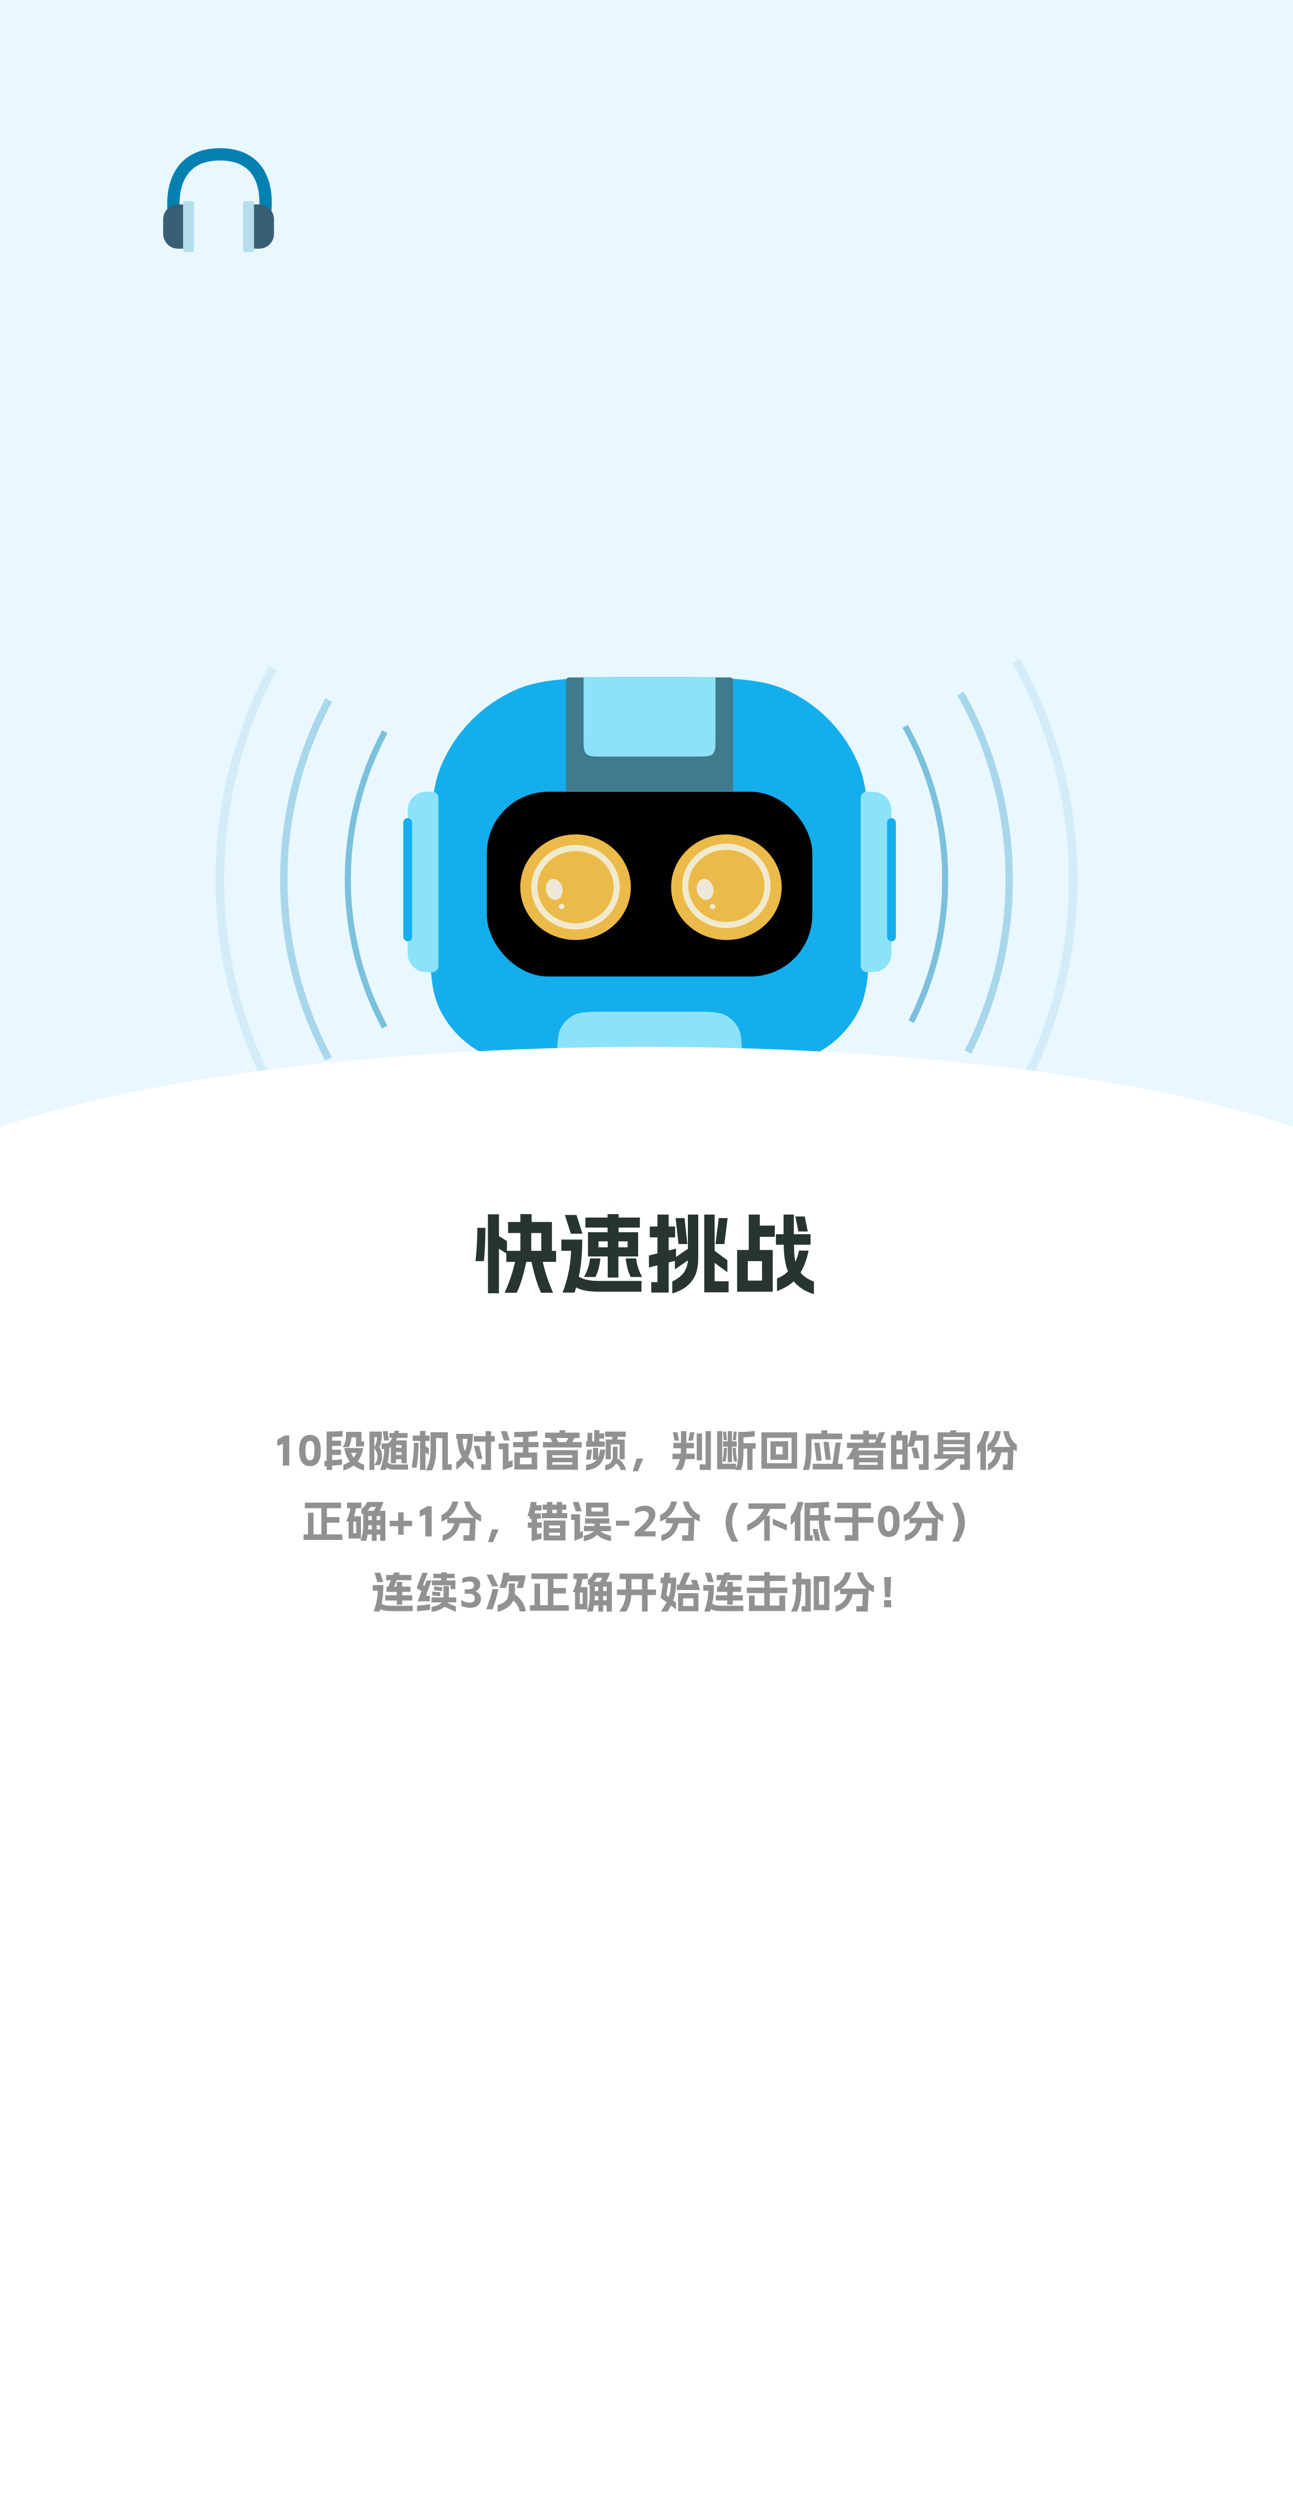 <svg width="420" height="812" viewBox="0 0 420 812" fill="none" xmlns="http://www.w3.org/2000/svg">
<rect x="0" y="0" width="420" height="812" fill="#333333" stroke="none"/>
<g clip-path="url(#clip0_465_1502)">
<rect width="420" height="812" fill="white"/>
<path d="M91.886 468.874L90.08 469.63V467.586L92.488 466.214H93.958V476H91.886V468.874ZM100.689 476.182C98.347 476.182 97.175 474.488 97.175 471.1C97.175 467.712 98.347 466.018 100.689 466.018C103.032 466.018 104.203 467.712 104.203 471.1C104.203 474.488 103.032 476.182 100.689 476.182ZM99.233 471.1C99.233 472.192 99.345 472.995 99.569 473.508C99.803 474.021 100.176 474.278 100.689 474.278C101.203 474.278 101.571 474.021 101.795 473.508C102.029 472.995 102.145 472.192 102.145 471.1C102.145 470.017 102.029 469.219 101.795 468.706C101.571 468.193 101.203 467.936 100.689 467.936C100.176 467.936 99.803 468.193 99.569 468.706C99.345 469.219 99.233 470.017 99.233 471.1ZM118.257 477.568C116.96 477.223 115.845 476.681 114.911 475.944C113.969 476.681 112.849 477.223 111.551 477.568V475.706C112.326 475.445 113.017 475.099 113.623 474.67C112.681 473.466 112.093 472.001 111.859 470.274H117.949C117.716 472.001 117.128 473.466 116.185 474.67C116.792 475.099 117.483 475.445 118.257 475.706V477.568ZM105.391 474.502L106.091 474.432V464.94C107.902 464.94 109.629 464.879 111.271 464.758V466.536C110.338 466.601 109.209 466.653 107.883 466.69V467.894H110.753V469.602H107.883V470.82H110.753V472.528H107.883V474.25L111.117 473.928V475.706L107.883 476.028V477.4H106.091V476.21L105.391 476.28V474.502ZM111.313 469.994C111.715 469.387 111.995 468.79 112.153 468.202C112.312 467.605 112.391 466.928 112.391 466.172V465.038H117.417V468.104H118.257V469.784H115.639V466.83H114.155C114.099 467.931 113.833 468.986 113.357 469.994H111.313ZM114.029 471.828C114.253 472.397 114.543 472.925 114.897 473.41C115.261 472.943 115.555 472.416 115.779 471.828H114.029ZM126.965 469.868L126.475 470.246C126.438 471.907 126.251 473.485 125.915 474.978C126.195 475.211 126.503 475.379 126.839 475.482C127.185 475.585 127.595 475.636 128.071 475.636H132.537V477.288H128.071C127.483 477.288 126.989 477.232 126.587 477.12C126.186 477.017 125.827 476.84 125.509 476.588C125.481 476.691 125.402 476.961 125.271 477.4H123.479C123.918 476.177 124.24 475.043 124.445 473.998C124.651 472.953 124.777 471.823 124.823 470.61H123.927V468.79H125.999C126.606 468.314 127.087 467.717 127.441 466.998H126.503V465.43H127.987C128.025 465.253 128.071 465.001 128.127 464.674H129.625C129.597 464.926 129.555 465.178 129.499 465.43H132.397V466.998H129.023C128.911 467.259 128.785 467.525 128.645 467.796H132.117V475.244H130.437V473.914H128.645V475.244H126.965V469.868ZM120.007 464.94H124.011V466.508C124.011 467.74 123.764 468.921 123.269 470.05C123.829 470.899 124.109 471.898 124.109 473.046C124.109 474.101 123.857 475.029 123.353 475.832H121.589V477.4H120.007V464.94ZM121.589 475.776C121.944 475.319 122.205 474.871 122.373 474.432C122.541 473.984 122.625 473.522 122.625 473.046C122.625 472.094 122.28 471.179 121.589 470.302V475.776ZM121.589 470.162C122.14 469.051 122.439 467.908 122.485 466.732H121.589V470.162ZM125.915 464.8L126.335 467.838H124.767L124.347 464.8H125.915ZM130.437 472.514V471.618H128.645V472.514H130.437ZM130.437 470.218V469.322H128.645V470.218H130.437ZM138.319 477.54C138.861 476.457 139.248 475.431 139.481 474.46C139.724 473.48 139.845 472.397 139.845 471.212V465.164H145.473V475.566H146.719V477.4H143.667V467.04H141.651V471.212C141.651 472.416 141.549 473.503 141.343 474.474C141.147 475.445 140.807 476.467 140.321 477.54H138.319ZM133.699 476.672C134.203 474.152 134.455 471.445 134.455 468.552H135.953C135.953 471.641 135.734 474.348 135.295 476.672H133.699ZM134.077 466.242H136.443V464.73H138.207V466.242H139.537V467.978H138.207V469.686L139.313 470.372V472.486L138.207 471.8V477.4H136.443V467.978H134.077V466.242ZM153.957 469.574H155.679L156.729 473.858H155.007L153.957 469.574ZM148.203 465.696H153.649L153.551 467.208C153.495 468.384 153.346 469.457 153.103 470.428C152.861 471.389 152.511 472.29 152.053 473.13C152.52 473.783 153.122 474.399 153.859 474.978V477.316C152.73 476.476 151.792 475.585 151.045 474.642C150.28 475.594 149.337 476.485 148.217 477.316V474.978C148.955 474.399 149.557 473.783 150.023 473.13C149.566 472.309 149.216 471.422 148.973 470.47C148.74 469.518 148.591 468.468 148.525 467.32H148.203V465.696ZM150.247 467.32C150.313 468.841 150.579 470.171 151.045 471.31C151.503 470.162 151.764 468.832 151.829 467.32H150.247ZM153.901 466.424H157.723V464.8H159.515V466.424H160.747V468.216H159.515L159.501 477.4H156.337V475.58H157.723V468.216H153.901V466.424ZM174.495 477.26H167.075V471.73H169.861V470.022H166.655V468.342H169.875V466.704C168.933 466.741 167.981 466.76 167.019 466.76V465.08C168.13 465.08 169.46 465.047 171.009 464.982C172.568 464.917 173.749 464.828 174.551 464.716V466.396C173.879 466.499 172.923 466.578 171.681 466.634V468.342H174.915V470.022H171.667V471.73H174.495V477.26ZM162.007 468.79H165.171V474.698L166.529 474.236V476.322L163.337 477.4V470.652H162.007V468.79ZM164.611 464.8L165.577 467.838H163.673L162.707 464.8H164.611ZM172.675 475.566V473.424H168.895V475.566H172.675ZM187.711 477.344H177.603V470.974H187.711V477.344ZM176.357 468.356H179.423L178.723 467.026H177.057V465.276H181.733V464.52H183.581V465.276H188.257V467.026H186.577L185.877 468.356H188.957V470.106H176.357V468.356ZM185.905 475.692V474.908H179.409V475.692H185.905ZM185.905 473.424V472.626H179.409V473.424H185.905ZM181.383 468.356H183.917L184.617 467.026H180.683L181.383 468.356ZM190.357 475.748C191.179 475.645 191.869 475.459 192.429 475.188C192.999 474.908 193.465 474.544 193.829 474.096H192.625V470.218H194.305V473.326C194.632 472.663 194.837 471.823 194.921 470.806H196.601C196.48 472.206 196.191 473.368 195.733 474.292C195.276 475.216 194.613 475.944 193.745 476.476C192.877 477.008 191.748 477.363 190.357 477.54V475.748ZM190.791 470.82H192.303L191.827 474.054H190.315L190.791 470.82ZM190.357 468.132H190.805V465.332H192.387V468.132H193.003V464.52H194.697V465.542H196.223V467.222H194.697V468.132H196.447V469.868H190.357V468.132ZM196.545 464.94H203.223V466.648H200.689L200.507 467.53H202.915V473.942H201.263V469.098H198.407V473.942H196.755V467.53H198.785L198.967 466.648H196.545V464.94ZM196.587 475.832C197.418 475.683 198.039 475.365 198.449 474.88C198.86 474.385 199.065 473.774 199.065 473.046V469.882H200.591V473.144C200.591 473.256 200.582 473.433 200.563 473.676C201.926 474.385 202.864 475.631 203.377 477.414H201.557C201.361 476.49 200.885 475.762 200.129 475.23C199.821 475.827 199.373 476.322 198.785 476.714C198.197 477.115 197.465 477.391 196.587 477.54V475.832ZM206.765 473.704H208.921L207.157 477.848H205.519L206.765 473.704ZM219.272 477.4C220.038 476.252 220.56 475.081 220.84 473.886H218.446V472.122H221.106C221.144 471.711 221.162 471.231 221.162 470.68V470.372H218.74V468.608H221.19V464.8H222.954V468.608H225.404V470.372H222.982V470.68C222.982 471.231 222.964 471.711 222.926 472.122H225.698V473.886H222.688C222.446 475.099 222.049 476.271 221.498 477.4H219.272ZM220.042 465.164L220.574 467.88H219.09L218.558 465.164H220.042ZM224.102 465.164H225.586L225.054 467.88H223.57L224.102 465.164ZM226.314 465.57H228.022V474.278H226.314V465.57ZM227.294 475.594H229.184V464.8H230.92V477.4H227.294V475.594ZM232.936 464.8H234.616V475.384H239.054V476.868C239.325 476.112 239.512 475.356 239.614 474.6C239.717 473.835 239.768 472.957 239.768 471.968V465.08C241.663 465.08 243.464 464.959 245.172 464.716V466.508C244.099 466.667 242.876 466.779 241.504 466.844V468.706H245.438V470.498H244.43V477.4H242.722V470.498H241.504V471.968C241.504 472.957 241.444 473.895 241.322 474.782C241.201 475.659 241.01 476.532 240.748 477.4H238.858L238.942 477.176H232.936V464.8ZM234.686 474.656C234.966 473.06 235.111 471.59 235.12 470.246H236.128C236.1 471.777 235.97 473.247 235.736 474.656H234.686ZM234.854 468.104H236.38V464.8H237.78V468.104H239.306V469.868H237.78V474.908H236.38V469.868H234.854V468.104ZM235.848 464.954L236.1 467.754H235.092L234.854 464.954H235.848ZM239.026 470.246C239.036 471.59 239.18 473.06 239.46 474.656H238.41C238.177 473.247 238.046 471.777 238.018 470.246H239.026ZM238.312 464.954H239.306L239.068 467.754H238.06L238.312 464.954ZM258.934 465.192V477.008H247.342V465.192H258.934ZM257.128 475.216V466.984H249.148V475.216H257.128ZM250.268 468.076H256.008V474.124H250.268V468.076ZM254.23 472.346V469.84H252.046V472.346H254.23ZM260.754 477.4C261.128 476.411 261.384 475.449 261.524 474.516C261.674 473.573 261.748 472.495 261.748 471.282V465.584H266.816V464.52H268.692V465.584H273.578V467.432H263.596V471.282C263.596 472.439 263.531 473.513 263.4 474.502C263.279 475.482 263.069 476.448 262.77 477.4H260.754ZM263.988 475.412H270.414L271.422 468.51H273.13L272.136 475.412H273.718V477.246H263.988V475.412ZM266.2 468.566L266.928 474.404H265.234L264.506 468.566H266.2ZM269.168 468.286L269.896 474.124H268.202L267.474 468.286H269.168ZM279.066 473.438H285.086V472.654H279.066V473.438ZM274.838 473.956C275.856 472.696 276.602 471.469 277.078 470.274H275.118V468.566H280.41V467.53H276.322V465.794H280.41V464.66H282.23V465.794H284.694V467.32L285.604 465.15H287.494L286.066 468.566H287.718V470.274H279.038C278.908 470.629 278.8 470.895 278.716 471.072H286.878V477.316H277.274V473.704L277.106 473.956H274.838ZM285.086 475.748V474.95H279.066V475.748H285.086ZM284.176 468.566L284.61 467.53H282.23V468.566H284.176ZM291.036 466.102L291.218 464.73H293.052L292.87 466.102H294.83V469.42C295.465 467.889 295.82 466.303 295.894 464.66H297.77C297.761 465.089 297.724 465.57 297.658 466.102H301.648V477.4H298.47V475.58H299.842V467.894H297.336C297.159 468.631 296.94 469.289 296.678 469.868H294.83V477.204H289.44V466.102H291.036ZM293.08 475.482V472.402H291.19V475.482H293.08ZM293.08 470.722V467.824H291.19V470.722H293.08ZM297.882 470.19L298.764 473.606H296.916L296.034 470.19H297.882ZM311.854 475.636H313.24V473.774H310.636C309.367 475.071 307.916 476.28 306.282 477.4H303.342C305.424 476.093 307.066 474.885 308.27 473.774H303.398V472.29H304.56V465.206H308.564L308.802 464.52H310.72L310.482 465.206H315.06V477.4H311.854V475.636ZM313.24 472.29V471.38H306.38V472.29H313.24ZM313.24 469.952V469.042H306.38V469.952H313.24ZM313.24 467.614V466.704H306.38V467.614H313.24ZM325.784 475.608H327.254L327.366 471.702H325.21C325.005 473.177 324.543 474.404 323.824 475.384C323.106 476.355 322.135 477.069 320.912 477.526V475.482C322.303 474.801 323.138 473.541 323.418 471.702H322.004V470.596C321.603 470.904 321.183 471.179 320.744 471.422V469.21C321.454 468.743 322.018 468.132 322.438 467.376C322.868 466.62 323.162 465.761 323.32 464.8H325.112C324.916 465.929 324.632 466.909 324.258 467.74C323.885 468.571 323.386 469.303 322.76 469.938H328.262C327.637 469.303 327.138 468.571 326.764 467.74C326.391 466.909 326.106 465.929 325.91 464.8H327.702C327.861 465.761 328.15 466.62 328.57 467.376C329 468.132 329.569 468.743 330.278 469.21V471.422C329.84 471.179 329.471 470.946 329.172 470.722L328.976 477.4H325.784V475.608ZM317.398 469.532C318.453 468.272 319.19 466.695 319.61 464.8H321.388C321.164 466.191 320.786 467.441 320.254 468.552V477.4H318.462V471.282C318.089 471.683 317.734 472.029 317.398 472.318V469.532ZM98.596 498.328H100.052V491.3H101.858V498.328H104.392V489.83H99.03V488.024H110.762V489.83H106.198V492.728H110.244V494.534H106.198V498.328H111.196V500.134H98.596V498.328ZM125.182 500.4H123.502V498.384H122.354V500.414H120.786V498.384H119.414C119.311 499.028 119.162 499.7 118.966 500.4H117.09C117.687 498.804 117.986 497.054 117.986 495.15L117.972 491.594C117.757 491.678 117.566 491.743 117.398 491.79V490.096C118.182 489.573 118.803 488.808 119.26 487.8H124.566C124.221 488.911 123.801 489.872 123.306 490.684H125.182V500.4ZM112.456 494.1C112.811 493.4 113.095 492.709 113.31 492.028C113.534 491.337 113.702 490.605 113.814 489.83H112.736V488.01H117.37V489.83H115.606C115.475 490.819 115.289 491.697 115.046 492.462H117.244V499.7H113.226V494.1H112.456ZM115.704 497.95V494.212H114.766V497.95H115.704ZM121.36 490.684C121.687 490.208 121.939 489.788 122.116 489.424H120.352C120.063 489.909 119.736 490.329 119.372 490.684H121.36ZM120.786 496.732V495.36H119.652C119.652 495.677 119.633 496.135 119.596 496.732H120.786ZM120.786 493.708V492.336H119.652V493.708H120.786ZM123.502 496.732V495.36H122.354V496.732H123.502ZM123.502 493.708V492.336H122.354V493.708H123.502ZM131.118 495.682V498.44H129.34V495.682H126.582V493.904H129.34V491.16H131.118V493.904H133.876V495.682H131.118ZM138.147 491.874L136.341 492.63V490.586L138.749 489.214H140.219V499H138.147V491.874ZM150.535 498.622H152.467L152.635 494.73H149.359C149.023 496.251 148.389 497.497 147.455 498.468C146.522 499.439 145.304 500.101 143.801 500.456V498.58C144.8 498.3 145.612 497.838 146.237 497.194C146.872 496.541 147.311 495.719 147.553 494.73H145.271V493.19C144.711 493.582 144.081 493.918 143.381 494.198V492.07C144.315 491.631 145.071 491.053 145.649 490.334C146.237 489.615 146.681 488.724 146.979 487.66H148.869C148.375 489.909 147.292 491.669 145.621 492.938H154.021C152.351 491.669 151.268 489.909 150.773 487.66H152.663C152.962 488.724 153.401 489.615 153.979 490.334C154.567 491.053 155.328 491.631 156.261 492.07V494.198C155.608 493.918 155.029 493.615 154.525 493.288L154.259 500.4H150.535V498.622ZM159.789 496.704H161.945L160.181 500.848H158.543L159.789 496.704ZM183.678 500.288H176.566V493.834H183.678V500.288ZM171.316 492.42C171.876 490.889 172.226 489.349 172.366 487.8H174.298L174.256 488.15C174.247 488.225 174.238 488.323 174.228 488.444C174.219 488.556 174.2 488.691 174.172 488.85H175.908V490.586H173.878C173.832 490.801 173.752 491.113 173.64 491.524H175.698V493.232H174.452V494.464H175.978V496.2H174.452V498.258L175.866 497.922V499.77L172.688 500.54V496.2H171.442V494.464H172.688V493.232H172.002V492.42H171.316ZM175.992 491.412H177.644V490.334H176.286V488.668H177.644V487.8H179.394V488.668H180.864V487.8H182.6V488.668H183.972V490.334H182.6V491.412H184.266V493.092H175.992V491.412ZM181.9 498.692V497.782H178.358V498.692H181.9ZM181.9 496.326V495.43H178.358V496.326H181.9ZM180.864 491.412V490.334H179.394V491.412H180.864ZM190.328 488.024H197.622V492.476H190.328V488.024ZM185.512 491.79H188.41V497.6L189.334 497.236V499.322L186.59 500.4V493.652H185.512V491.79ZM187.962 487.8L188.928 490.838H187.024L186.058 487.8H187.962ZM189.628 498.776C190.3 498.627 190.893 498.44 191.406 498.216C191.929 497.992 192.433 497.684 192.918 497.292H189.656V495.612H193.072V494.814H190.048V493.134H197.902V494.814H194.878V495.612H198.448V497.292H195.06C195.546 497.675 196.064 497.983 196.614 498.216C197.165 498.44 197.786 498.627 198.476 498.776V500.54C197.478 500.335 196.619 500.078 195.9 499.77C195.191 499.462 194.552 499.019 193.982 498.44C193.385 499.028 192.75 499.476 192.078 499.784C191.416 500.092 190.599 500.344 189.628 500.54V498.776ZM195.83 490.894V489.62H192.12V490.894H195.83ZM204.384 493.89V495.514H200.086V493.89H204.384ZM206.7 497.208C207.428 496.583 208.068 496.004 208.618 495.472C209.169 494.94 209.664 494.375 210.102 493.778C210.541 493.171 210.76 492.644 210.76 492.196C210.76 491.739 210.592 491.384 210.256 491.132C209.92 490.871 209.482 490.74 208.94 490.74C208.558 490.74 208.138 490.815 207.68 490.964C207.232 491.113 206.789 491.323 206.35 491.594V489.97C206.798 489.69 207.302 489.461 207.862 489.284C208.432 489.107 208.973 489.018 209.486 489.018C210.532 489.018 211.358 489.275 211.964 489.788C212.58 490.292 212.888 490.983 212.888 491.86C212.888 492.485 212.678 493.157 212.258 493.876C211.838 494.585 211.358 495.22 210.816 495.78C210.275 496.331 209.631 496.937 208.884 497.6L208.478 497.32H212.958V499H206.168V497.656L206.7 497.208ZM221.58 498.622H223.512L223.68 494.73H220.404C220.068 496.251 219.434 497.497 218.5 498.468C217.567 499.439 216.349 500.101 214.846 500.456V498.58C215.845 498.3 216.657 497.838 217.282 497.194C217.917 496.541 218.356 495.719 218.598 494.73H216.316V493.19C215.756 493.582 215.126 493.918 214.426 494.198V492.07C215.36 491.631 216.116 491.053 216.694 490.334C217.282 489.615 217.726 488.724 218.024 487.66H219.914C219.42 489.909 218.337 491.669 216.666 492.938H225.066C223.396 491.669 222.313 489.909 221.818 487.66H223.708C224.007 488.724 224.446 489.615 225.024 490.334C225.612 491.053 226.373 491.631 227.306 492.07V494.198C226.653 493.918 226.074 493.615 225.57 493.288L225.304 500.4H221.58V498.622ZM237.792 500.68C237.102 499.625 236.579 498.594 236.224 497.586C235.87 496.578 235.692 495.533 235.692 494.45C235.692 493.367 235.87 492.322 236.224 491.314C236.579 490.306 237.102 489.228 237.792 488.08H239.836C239.174 489.191 238.674 490.264 238.338 491.3C238.012 492.336 237.848 493.363 237.848 494.38C237.848 495.397 238.012 496.424 238.338 497.46C238.674 498.496 239.174 499.569 239.836 500.68H237.792ZM248.236 493.358C246.864 495.029 245.021 496.317 242.706 497.222V495.234C243.985 494.646 245.068 493.932 245.954 493.092C246.841 492.243 247.574 491.225 248.152 490.04H243.126V488.262H255.166V490.04H250.168C249.842 490.852 249.45 491.613 248.992 492.322H250.056V500.4H248.25L248.236 493.358ZM251.022 493.246L255.586 495.206V497.11L251.022 495.15V493.246ZM267.514 500.4C267.001 499.345 266.618 498.291 266.366 497.236C266.114 496.181 265.97 495.057 265.932 493.862H263.118V498.608H264.042V500.4H261.326V488.08C264.108 488.08 266.758 487.959 269.278 487.716V489.508C268.905 489.545 268.382 489.592 267.71 489.648V492.07H269.754V493.862H267.724C267.762 495.047 267.934 496.172 268.242 497.236C268.55 498.3 269.045 499.355 269.726 500.4H267.514ZM256.846 492.434C257.929 491.193 258.685 489.648 259.114 487.8H260.948C260.734 489.023 260.416 490.115 259.996 491.076V500.414H258.19V493.988C257.77 494.483 257.322 494.926 256.846 495.318V492.434ZM265.918 492.07V489.76C265.097 489.807 264.164 489.839 263.118 489.858V492.07H265.918ZM265.624 496.606L266.436 500.4H264.77L263.958 496.606H265.624ZM274.43 498.58H276.88V494.548H271.126V492.714H276.88V489.886H271.924V488.052H282.928V489.886H278.812V492.714H283.726V494.548H278.812V500.4H274.43V498.58ZM288.696 499.182C286.354 499.182 285.182 497.488 285.182 494.1C285.182 490.712 286.354 489.018 288.696 489.018C291.039 489.018 292.21 490.712 292.21 494.1C292.21 497.488 291.039 499.182 288.696 499.182ZM287.24 494.1C287.24 495.192 287.352 495.995 287.576 496.508C287.81 497.021 288.183 497.278 288.696 497.278C289.21 497.278 289.578 497.021 289.802 496.508C290.036 495.995 290.152 495.192 290.152 494.1C290.152 493.017 290.036 492.219 289.802 491.706C289.578 491.193 289.21 490.936 288.696 490.936C288.183 490.936 287.81 491.193 287.576 491.706C287.352 492.219 287.24 493.017 287.24 494.1ZM300.678 498.622H302.61L302.778 494.73H299.502C299.166 496.251 298.531 497.497 297.598 498.468C296.665 499.439 295.447 500.101 293.944 500.456V498.58C294.943 498.3 295.755 497.838 296.38 497.194C297.015 496.541 297.453 495.719 297.696 494.73H295.414V493.19C294.854 493.582 294.224 493.918 293.524 494.198V492.07C294.457 491.631 295.213 491.053 295.792 490.334C296.38 489.615 296.823 488.724 297.122 487.66H299.012C298.517 489.909 297.435 491.669 295.764 492.938H304.164C302.493 491.669 301.411 489.909 300.916 487.66H302.806C303.105 488.724 303.543 489.615 304.122 490.334C304.71 491.053 305.471 491.631 306.404 492.07V494.198C305.751 493.918 305.172 493.615 304.668 493.288L304.402 500.4H300.678V498.622ZM309.274 500.68C309.937 499.569 310.431 498.496 310.758 497.46C311.094 496.424 311.262 495.397 311.262 494.38C311.262 493.363 311.094 492.336 310.758 491.3C310.431 490.264 309.937 489.191 309.274 488.08H311.318C312.009 489.228 312.531 490.306 312.886 491.314C313.241 492.322 313.418 493.367 313.418 494.45C313.418 495.533 313.241 496.578 312.886 497.586C312.531 498.594 312.009 499.625 311.318 500.68H309.274ZM127.22 523.26C126.362 523.26 125.648 523.209 125.078 523.106C124.509 523.013 123.996 522.849 123.538 522.616C123.473 522.84 123.426 522.985 123.398 523.05C123.352 523.227 123.319 523.344 123.3 523.4H121.368C121.807 522.177 122.129 521.043 122.334 519.998C122.54 518.953 122.666 517.823 122.712 516.61H121.06V514.79H124.532C124.532 515.994 124.49 517.072 124.406 518.024C124.322 518.976 124.178 519.923 123.972 520.866C124.392 521.099 124.854 521.267 125.358 521.37C125.872 521.463 126.492 521.51 127.22 521.51H134.08V523.26H127.22ZM123.524 510.8L124.49 513.838H122.6L121.634 510.8H123.524ZM125.162 518.108H128.858V517.002H125.54V515.322H126.128L126.968 513.222H125.428V511.514H127.654L127.962 510.73H129.866L129.558 511.514H133.632V513.222H128.872L128.032 515.322H128.858V513.768H130.65V515.322H133.338V517.002H130.65V518.108H133.898V519.816H130.65V521.174H128.858V519.816H125.162V518.108ZM136.922 516.722L135.312 515.812L137.202 510.8H138.924L137.398 514.804L137.874 515.084L138.532 513.306H140.17L138.322 518.29H139.61V520.096H135.676L136.922 516.722ZM135.466 521.51L139.68 521.048V522.854L135.466 523.316V521.51ZM140.17 518.808H144.048V515.126H145.812V518.808H148.206V520.418H145.49L145.406 520.6L148.08 521.776V523.47L144.398 521.846C143.885 522.275 143.264 522.63 142.536 522.91C141.808 523.199 141.024 523.395 140.184 523.498V521.902C140.931 521.762 141.589 521.575 142.158 521.342C142.728 521.109 143.176 520.801 143.502 520.418H140.17V518.808ZM140.31 513.292H143.292V512.55H140.744V511.122H143.292V510.66H145.084V511.122H147.632V512.55H145.084V513.292H147.926V516.106H146.344V514.86H140.31V513.292ZM140.408 516.862L143.012 517.142V518.416L140.408 518.136V516.862ZM140.996 515.21L143.586 515.49V516.764L140.996 516.484V515.21ZM152.728 522.182C151.748 522.182 150.796 521.967 149.872 521.538V519.606C150.283 519.905 150.722 520.129 151.188 520.278C151.664 520.418 152.136 520.488 152.602 520.488C153.125 520.488 153.526 520.376 153.806 520.152C154.086 519.919 154.226 519.578 154.226 519.13C154.226 518.626 154.054 518.248 153.708 517.996C153.363 517.735 152.906 517.604 152.336 517.604H150.936V516.19H152.196C152.756 516.19 153.19 516.069 153.498 515.826C153.806 515.574 153.96 515.229 153.96 514.79C153.96 514.426 153.82 514.141 153.54 513.936C153.26 513.731 152.887 513.628 152.42 513.628C152.084 513.628 151.711 513.675 151.3 513.768C150.89 513.852 150.516 513.973 150.18 514.132V512.62C150.554 512.424 150.969 512.275 151.426 512.172C151.893 512.069 152.355 512.018 152.812 512.018C153.783 512.018 154.553 512.251 155.122 512.718C155.692 513.175 155.981 513.801 155.99 514.594C155.99 515.089 155.86 515.532 155.598 515.924C155.337 516.316 154.964 516.624 154.478 516.848C155.038 517.053 155.468 517.366 155.766 517.786C156.074 518.206 156.228 518.701 156.228 519.27C156.228 519.839 156.084 520.343 155.794 520.782C155.514 521.221 155.108 521.566 154.576 521.818C154.044 522.061 153.428 522.182 152.728 522.182ZM167.258 514.258V516.582C167.258 516.955 167.244 517.324 167.216 517.688C168.224 518.472 169.041 519.34 169.666 520.292C170.292 521.244 170.656 522.266 170.758 523.358H168.798C168.649 522.107 167.954 520.931 166.712 519.83C166.348 520.661 165.765 521.379 164.962 521.986C164.169 522.583 163.072 523.101 161.672 523.54V521.286C162.652 520.987 163.399 520.637 163.912 520.236C164.435 519.825 164.79 519.335 164.976 518.766C165.172 518.197 165.27 517.469 165.27 516.582V514.258H167.258ZM160.006 522.672C160.445 521.449 160.804 520.371 161.084 519.438C161.364 518.495 161.63 517.385 161.882 516.106H159.978C159.754 517.151 159.502 518.117 159.222 519.004C158.942 519.891 158.578 520.931 158.13 522.126C158.093 522.247 158.028 522.429 157.934 522.672H160.006ZM159.866 515.224H161.84L160.006 511.402H158.032L159.866 515.224ZM162.176 515.714C162.886 514.099 163.301 512.452 163.422 510.772H165.438C165.42 511.061 165.392 511.346 165.354 511.626H170.716C170.576 513.007 170.287 514.37 169.848 515.714H167.804C168.075 515.014 168.294 514.309 168.462 513.6H165.004C164.836 514.309 164.603 515.014 164.304 515.714H162.176ZM172.158 521.328H173.614V514.3H175.42V521.328H177.954V512.83H172.592V511.024H184.324V512.83H179.76V515.728H183.806V517.534H179.76V521.328H184.758V523.134H172.158V521.328ZM198.744 523.4H197.064V521.384H195.916V523.414H194.348V521.384H192.976C192.874 522.028 192.724 522.7 192.528 523.4H190.652C191.25 521.804 191.548 520.054 191.548 518.15L191.534 514.594C191.32 514.678 191.128 514.743 190.96 514.79V513.096C191.744 512.573 192.365 511.808 192.822 510.8H198.128C197.783 511.911 197.363 512.872 196.868 513.684H198.744V523.4ZM186.018 517.1C186.373 516.4 186.658 515.709 186.872 515.028C187.096 514.337 187.264 513.605 187.376 512.83H186.298V511.01H190.932V512.83H189.168C189.038 513.819 188.851 514.697 188.608 515.462H190.806V522.7H186.788V517.1H186.018ZM189.266 520.95V517.212H188.328V520.95H189.266ZM194.922 513.684C195.249 513.208 195.501 512.788 195.678 512.424H193.914C193.625 512.909 193.298 513.329 192.934 513.684H194.922ZM194.348 519.732V518.36H193.214C193.214 518.677 193.196 519.135 193.158 519.732H194.348ZM194.348 516.708V515.336H193.214V516.708H194.348ZM197.064 519.732V518.36H195.916V519.732H197.064ZM197.064 516.708V515.336H195.916V516.708H197.064ZM201.082 523.4C201.754 522.569 202.258 521.715 202.594 520.838C202.93 519.961 203.145 519.032 203.238 518.052H200.396V516.246H203.294V512.886H201.264V511.066H212.212V512.886H210.364V516.246H213.08V518.052H210.364V523.4H208.544V518.052H205.072C205.007 519.079 204.844 520.017 204.582 520.866C204.321 521.706 203.929 522.551 203.406 523.4H201.082ZM208.544 516.246V512.886H205.114V516.246H208.544ZM217.952 521.454C217.616 522.126 217.257 522.775 216.874 523.4H214.662C215.465 522.243 216.081 521.239 216.51 520.39L214.62 518.976L215.32 514.202H214.578V512.382H215.586L215.824 510.8H217.756L217.546 512.382H219.646C219.646 514.043 219.581 515.429 219.45 516.54C219.32 517.651 219.058 518.729 218.666 519.774L219.59 520.488V522.686L217.952 521.454ZM217.224 518.668C217.626 517.427 217.868 515.938 217.952 514.202H217.028L216.482 518.094L217.224 518.668ZM219.856 514.664H220.612L222.278 510.744H224.238L222.572 514.664H224.966L224.476 513.124H226.338L227.388 516.4H219.856V514.664ZM220.262 517.422H226.87V523.288H220.262V517.422ZM225.246 521.608V519.102H221.886V521.608H225.246ZM234.598 523.26C233.74 523.26 233.026 523.209 232.456 523.106C231.887 523.013 231.374 522.849 230.916 522.616C230.851 522.84 230.804 522.985 230.776 523.05C230.73 523.227 230.697 523.344 230.678 523.4H228.746C229.185 522.177 229.507 521.043 229.712 519.998C229.918 518.953 230.044 517.823 230.09 516.61H228.438V514.79H231.91C231.91 515.994 231.868 517.072 231.784 518.024C231.7 518.976 231.556 519.923 231.35 520.866C231.77 521.099 232.232 521.267 232.736 521.37C233.25 521.463 233.87 521.51 234.598 521.51H241.458V523.26H234.598ZM230.902 510.8L231.868 513.838H229.978L229.012 510.8H230.902ZM232.54 518.108H236.236V517.002H232.918V515.322H233.506L234.346 513.222H232.806V511.514H235.032L235.34 510.73H237.244L236.936 511.514H241.01V513.222H236.25L235.41 515.322H236.236V513.768H238.028V515.322H240.716V517.002H238.028V518.108H241.276V519.816H238.028V521.174H236.236V519.816H232.54V518.108ZM243.278 518.206H245.154V521.44H248.262V517.394H242.578V515.616H248.262V513.474H243.278V511.696H248.262V510.59H250.054V511.696H255.038V513.474H250.054V515.616H255.738V517.394H250.054V521.44H253.162V518.206H255.038V523.232H243.278V518.206ZM264.306 511.892H269.402V522.952H264.306V511.892ZM256.928 523.4C257.554 522.224 257.983 521.071 258.216 519.942C258.45 518.813 258.566 517.548 258.566 516.148V514.622H257.404V512.802H258.566V510.66H260.386V512.802H263.34V523.4H260.414V521.65H261.59V514.622H260.302V516.148C260.302 517.483 260.195 518.738 259.98 519.914C259.766 521.09 259.411 522.252 258.916 523.4H256.928ZM267.68 521.16V513.684H266.028V521.16H267.68ZM278.152 521.622H280.084L280.252 517.73H276.976C276.64 519.251 276.006 520.497 275.072 521.468C274.139 522.439 272.921 523.101 271.418 523.456V521.58C272.417 521.3 273.229 520.838 273.854 520.194C274.489 519.541 274.928 518.719 275.17 517.73H272.888V516.19C272.328 516.582 271.698 516.918 270.998 517.198V515.07C271.932 514.631 272.688 514.053 273.266 513.334C273.854 512.615 274.298 511.724 274.596 510.66H276.486C275.992 512.909 274.909 514.669 273.238 515.938H281.638C279.968 514.669 278.885 512.909 278.39 510.66H280.28C280.579 511.724 281.018 512.615 281.596 513.334C282.184 514.053 282.945 514.631 283.878 515.07V517.198C283.225 516.918 282.646 516.615 282.142 516.288L281.876 523.4H278.152V521.622ZM289.17 518.738H287.462L287.196 512.2H289.436L289.17 518.738ZM287.182 519.704H289.478V522H287.182V519.704Z" fill="#919191"/>
<path d="M175.732 419.856C174.556 417.299 173.529 413.957 172.652 409.832H170.944C170.533 411.848 170.076 413.677 169.572 415.32C169.087 416.963 168.508 418.475 167.836 419.856H163.916C165.391 416.589 166.52 413.248 167.304 409.832H164.476V407.088L162.068 405.576V420.024H158.512L158.484 394.376H162.068V401.46L164.672 403.084V406.248H169.04V400.452H165.036V396.868H169.04V394.32H172.68V396.868H179.288V406.248H180.632V409.832H176.292C177.095 413.285 178.215 416.627 179.652 419.856H175.732ZM154.452 409.58C154.844 406.201 155.04 402.599 155.04 398.772H157.672C157.672 402.561 157.513 406.164 157.196 409.58H154.452ZM175.816 406.248V400.452H172.568V406.248H175.816ZM208.38 416.02V419.52H194.66C192.905 419.52 191.44 419.408 190.264 419.184C189.107 418.979 188.061 418.633 187.128 418.148L186.652 419.8H182.76C183.656 417.373 184.309 415.115 184.72 413.024C185.149 410.915 185.411 408.647 185.504 406.22H182.34V402.58H189.116C189.116 404.951 189.032 407.088 188.864 408.992C188.696 410.877 188.416 412.763 188.024 414.648C188.883 415.133 189.825 415.488 190.852 415.712C191.897 415.917 193.167 416.02 194.66 416.02H208.38ZM187.268 394.6L189.2 400.676H185.42L183.488 394.6H187.268ZM189.676 414.732C190.796 412.791 191.449 410.784 191.636 408.712H195.024C194.8 410.989 194.268 412.996 193.428 414.732H189.676ZM190.152 395.44H197.348V394.32H200.932V395.44H207.848V398.688H200.932V400.2H207.288V408.068H200.876V414.928H197.404V408.068H190.992V400.2H197.348V398.688H190.152V395.44ZM197.404 405.1V403.168H194.408V405.1H197.404ZM203.872 405.1V403.168H200.876V405.1H203.872ZM206.644 408.712C206.831 410.784 207.484 412.791 208.604 414.732H204.852C204.012 412.996 203.48 410.989 203.256 408.712H206.644ZM218.376 416.216C220.317 415.227 221.633 414.153 222.324 412.996C223.015 411.82 223.388 410.607 223.444 409.356L219.216 412.268V409.496L217.2 410.028V419.8H211.544V416.412H213.56V410.952L210.788 411.652V407.76L213.56 407.06V401.88H211.068V398.352H213.56V394.46H217.2V398.352H219.3V401.88H217.2V406.136L219.58 405.52V408.236L223.444 405.576V394.46H226.804V408.6C226.804 410.168 226.617 411.652 226.244 413.052C225.871 414.452 225.059 415.796 223.808 417.084C222.576 418.372 220.765 419.371 218.376 420.08V416.216ZM222.352 395.608L223.276 404.036H220.392L219.468 395.608H222.352ZM228.764 394.46H232.124V406.248L236.268 409.3V413.192L232.124 410.14V416.132H236.66V419.716H228.764V394.46ZM233.468 395.608H236.352L235.288 404.036H232.404L233.468 395.608ZM264.38 420.304C261.561 419.464 259.368 418.073 257.8 416.132C257.072 416.841 256.26 417.439 255.364 417.924C254.487 418.428 253.497 418.895 252.396 419.324V415.208C253.871 414.629 255.056 413.864 255.952 412.912C255.037 410.616 254.58 407.732 254.58 404.26H252.032V400.844H254.524V394.46H257.856V400.844H263.288V404.26H257.912C257.931 405.492 257.968 406.537 258.024 407.396C258.08 408.255 258.192 409.048 258.36 409.776C258.864 408.749 259.256 407.545 259.536 406.164H262.644C262.14 408.815 261.272 411.204 260.04 413.332C261.011 414.527 262.457 415.497 264.38 416.244V420.304ZM239.432 405.968H243.212V394.46H246.796V398.044H251.668V401.684H246.796V405.968H250.996V419.52H239.432V405.968ZM247.524 415.908V409.58H242.904V415.908H247.524ZM261.384 395.076L262.392 399.948H259.34L258.36 395.076H261.384Z" fill="#273430"/>
<g clip-path="url(#clip1_465_1502)">
<rect width="422" height="368" transform="translate(-1.5)" fill="#E9F7FF"/>
<path d="M139.571 292.197C139.571 268.703 139.571 256.957 143.676 247.79C148.395 237.254 156.826 228.823 167.362 224.105C176.528 220 188.274 220 211.768 220C234.761 220 246.258 220 255.229 224.018C265.541 228.636 273.793 236.887 278.411 247.199C282.428 256.17 282.428 267.667 282.428 290.66V294.139C282.428 312.415 282.428 321.553 278.806 328.504C275.775 334.318 271.032 339.061 265.218 342.092C258.267 345.714 249.129 345.714 230.853 345.714H190.494C172.834 345.714 164.004 345.714 157.238 342.325C151.063 339.231 146.054 334.223 142.961 328.047C139.571 321.282 139.571 312.452 139.571 294.792V292.197Z" fill="#14AEEC"/>
<rect x="158.143" y="257.143" width="105.714" height="60" rx="20" fill="#010101"/>
<path d="M181 345.238C181 339.007 181 335.892 182.34 333.571C183.217 332.051 184.48 330.789 186 329.911C188.321 328.571 191.436 328.571 197.667 328.571H224.333C230.564 328.571 233.679 328.571 236 329.911C237.52 330.789 238.783 332.051 239.66 333.571C241 335.892 241 339.007 241 345.238C241 346.484 241 347.107 240.732 347.571C240.556 347.875 240.304 348.128 240 348.303C239.536 348.571 238.913 348.571 237.667 348.571H184.333C183.087 348.571 182.464 348.571 182 348.303C181.696 348.128 181.443 347.875 181.268 347.571C181 347.107 181 346.484 181 345.238Z" fill="#8CE2F9"/>
<path d="M279.571 259.643C279.571 259.178 279.571 258.946 279.61 258.753C279.768 257.959 280.388 257.339 281.181 257.181C281.374 257.143 281.607 257.143 282.071 257.143C283.465 257.143 284.162 257.143 284.742 257.258C287.122 257.732 288.983 259.592 289.456 261.972C289.571 262.552 289.571 263.249 289.571 264.643V308.214C289.571 309.608 289.571 310.305 289.456 310.885C288.983 313.265 287.122 315.126 284.742 315.599C284.162 315.714 283.465 315.714 282.071 315.714C281.607 315.714 281.374 315.714 281.181 315.676C280.388 315.518 279.768 314.898 279.61 314.104C279.571 313.911 279.571 313.679 279.571 313.214V259.643Z" fill="#8CE2F9"/>
<path d="M142.429 259.643C142.429 259.178 142.429 258.946 142.39 258.753C142.232 257.959 141.612 257.339 140.819 257.181C140.626 257.143 140.393 257.143 139.929 257.143C138.535 257.143 137.838 257.143 137.258 257.258C134.878 257.732 133.017 259.592 132.544 261.972C132.429 262.552 132.429 263.249 132.429 264.643V308.214C132.429 309.608 132.429 310.305 132.544 310.885C133.017 313.265 134.878 315.126 137.258 315.599C137.838 315.714 138.535 315.714 139.929 315.714C140.393 315.714 140.626 315.714 140.819 315.676C141.612 315.518 142.232 314.898 142.39 314.104C142.429 313.911 142.429 313.679 142.429 313.214V259.643Z" fill="#8CE2F9"/>
<path d="M183.857 222C183.857 221.057 183.857 220.586 184.15 220.293C184.443 220 184.914 220 185.857 220H236.143C237.085 220 237.557 220 237.85 220.293C238.143 220.586 238.143 221.057 238.143 222V257.143H183.857V222Z" fill="#3F7B8D"/>
<path d="M189.571 220H232.428V239.714C232.428 242.543 232.428 243.957 231.55 244.836C230.671 245.714 229.257 245.714 226.428 245.714H195.571C192.743 245.714 191.329 245.714 190.45 244.836C189.571 243.957 189.571 242.543 189.571 239.714V220Z" fill="#8CE2F9"/>
<ellipse cx="17.958" cy="17.143" rx="17.958" ry="17.143" transform="matrix(-1 -8.34536e-08 -9.15808e-08 1 204.917 271)" fill="#EBBA48"/>
<path d="M186.959 275.429C179.533 275.429 173.592 281.164 173.592 288.142C173.592 295.121 179.533 300.857 186.959 300.857C194.385 300.857 200.325 295.121 200.325 288.142C200.325 281.164 194.385 275.429 186.959 275.429Z" fill="#EBBA48" stroke="#F1EACD" stroke-width="2"/>
<ellipse cx="2.689" cy="3.435" rx="2.689" ry="3.435" transform="matrix(-0.983 0.183 0.2 0.98 181.991 285)" fill="#EEE8D8"/>
<ellipse cx="0.898" cy="0.857" rx="0.898" ry="0.857" transform="matrix(-1 -8.34536e-08 -9.15808e-08 1 183.368 293.572)" fill="#EFE8DC"/>
<ellipse cx="17.958" cy="17.143" rx="17.958" ry="17.143" transform="matrix(-1 -8.34536e-08 -9.15808e-08 1 253.917 271)" fill="#EBBA48"/>
<path d="M235.955 275C228.528 275 222.588 280.736 222.587 287.714C222.587 294.693 228.528 300.429 235.955 300.429C243.381 300.429 249.321 294.693 249.321 287.714C249.321 280.736 243.381 275 235.955 275Z" fill="#EBBA48" stroke="#F1EACD" stroke-width="2"/>
<ellipse cx="2.689" cy="3.435" rx="2.689" ry="3.435" transform="matrix(-0.983 0.183 0.2 0.98 230.995 285)" fill="#EEE8D8"/>
<ellipse cx="0.898" cy="0.857" rx="0.898" ry="0.857" transform="matrix(-1 -8.34536e-08 -9.15808e-08 1 232.363 293.572)" fill="#EFE8DC"/>
<rect x="131" y="265.714" width="2.857" height="40" rx="1.429" fill="#14AEEC"/>
<rect x="288.143" y="265.714" width="2.857" height="40" rx="1.429" fill="#14AEEC"/>
<path opacity="0.5" d="M124.088 334.075C116.146 319.223 111.989 302.553 112.001 285.612C112.012 268.67 116.194 252.007 124.157 237.167L125.873 238.137C118.07 252.68 113.972 269.011 113.961 285.613C113.949 302.216 118.024 318.553 125.807 333.107L124.088 334.075Z" fill="#0E8ABB"/>
<path opacity="0.3" d="M105.679 344.444C96.035 326.41 90.986 306.168 91.001 285.596C91.015 265.024 96.092 244.79 105.761 226.77L107.846 227.948C98.371 245.608 93.395 265.438 93.38 285.598C93.366 305.758 98.314 325.596 107.765 343.269L105.679 344.444Z" fill="#0E8ABB"/>
<path opacity="0.1" d="M87.269 354.815C75.923 333.598 69.983 309.783 70 285.581C70.017 261.379 75.99 237.573 87.366 216.373L89.819 217.759C78.671 238.536 72.817 261.865 72.8 285.583C72.783 309.301 78.604 332.639 89.723 353.432L87.269 354.815Z" fill="#0E8ABB"/>
<path opacity="0.5" d="M294.871 235.395C303.125 250.067 307.633 266.64 307.979 283.578C308.325 300.516 304.496 317.269 296.849 332.282L295.112 331.35C302.606 316.637 306.358 300.219 306.02 283.62C305.681 267.021 301.262 250.779 293.174 236.401L294.871 235.395Z" fill="#0E8ABB"/>
<path opacity="0.3" d="M313.058 224.618C323.08 242.434 328.555 262.559 328.975 283.127C329.394 303.694 324.745 324.037 315.459 342.267L313.35 341.136C322.45 323.27 327.007 303.334 326.595 283.178C326.184 263.022 320.818 243.299 310.997 225.84L313.058 224.618Z" fill="#0E8ABB"/>
<path opacity="0.1" d="M331.245 213.842C343.035 234.802 349.477 258.479 349.971 282.676C350.464 306.873 344.995 330.805 334.07 352.253L331.588 350.922C342.295 329.903 347.655 306.449 347.171 282.736C346.687 259.023 340.375 235.82 328.82 215.279L331.245 213.842Z" fill="#0E8ABB"/>
<ellipse cx="210" cy="401" rx="256.5" ry="61" fill="white"/>
<path d="M76.917 49.94C75.1 49.322 73.174 49 71.198 49C69.053 49 66.968 49.38 65.016 50.105V53.011C66.902 52.156 68.996 51.68 71.198 51.68C73.222 51.68 75.153 52.083 76.917 52.811V49.94Z" fill="white"/>
<path d="M57.05 72.626C55.25 65.126 55.61 50.126 71.45 50.126C87.29 50.126 87.35 65.126 85.4 72.626" stroke="#0280B2" stroke-width="4" stroke-linecap="round"/>
<path d="M59.485 80.767H57.828C55.161 80.767 53 78.605 53 75.939V71.226C53 68.56 55.161 66.399 57.828 66.399H59.485V80.767Z" fill="#395F74"/>
<path d="M82.515 80.767H84.172C86.838 80.767 89 78.605 89 75.939V71.226C89 68.56 86.838 66.399 84.172 66.399H81.778L82.515 80.767Z" fill="#395F74"/>
<path d="M60.211 81.852H62.328C62.729 81.852 63.054 81.526 63.054 81.126V66.04C63.054 65.639 62.728 65.314 62.328 65.314H60.211C59.809 65.314 59.484 65.639 59.484 66.04V81.126C59.484 81.527 59.809 81.852 60.211 81.852Z" fill="#B4DEEE"/>
<path d="M81.788 81.852H79.671C79.27 81.852 78.945 81.526 78.945 81.126V66.04C78.945 65.639 79.27 65.314 79.671 65.314H81.788C82.189 65.314 82.515 65.639 82.515 66.04V81.126C82.515 81.527 82.189 81.852 81.788 81.852Z" fill="#B4DEEE"/>
</g>
</g>
<defs>
<clipPath id="clip0_465_1502">
<rect width="420" height="812" fill="white"/>
</clipPath>
<clipPath id="clip1_465_1502">
<rect width="422" height="368" fill="white" transform="translate(-1.5)"/>
</clipPath>
</defs>
</svg>


